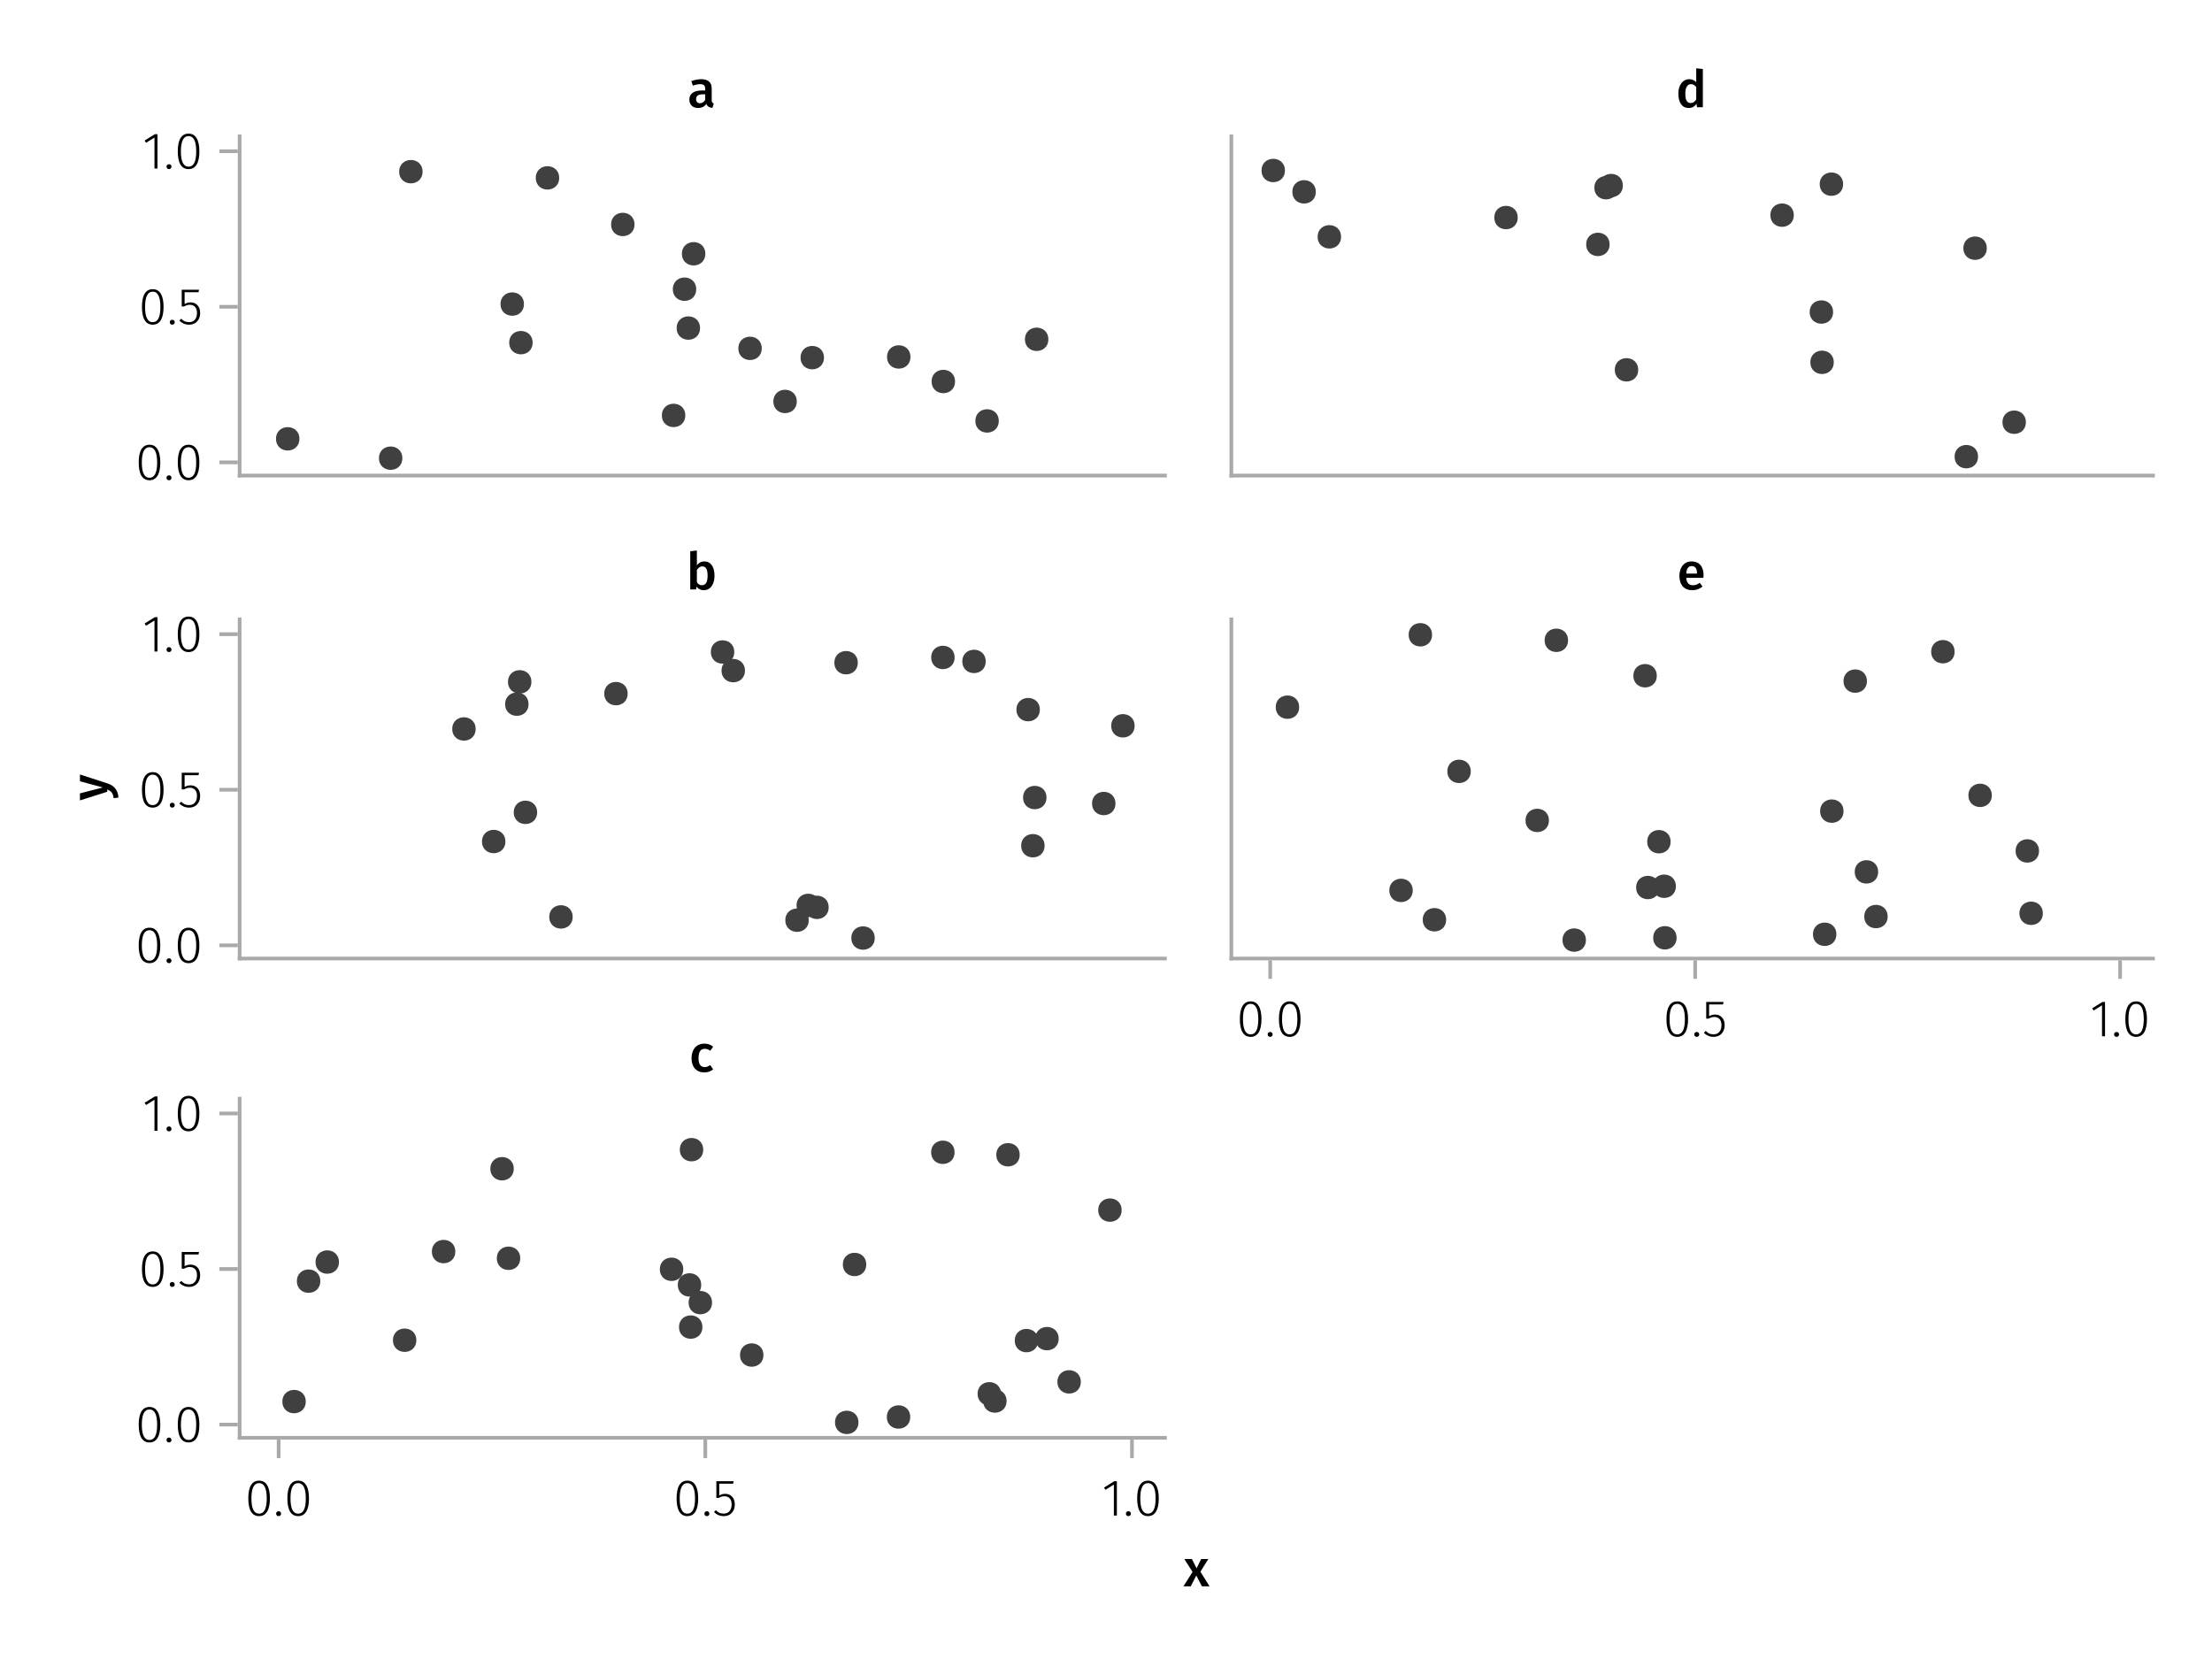 <?xml version="1.0" encoding="UTF-8"?>
<svg xmlns="http://www.w3.org/2000/svg" xmlns:xlink="http://www.w3.org/1999/xlink" width="600" height="450" viewBox="0 0 600 450">
<defs>
<g>
<g id="glyph-0-0-8c6074e9">
<path d="M 3.844 -9.469 C 4.812 -9.469 5.539 -9.055 6.031 -8.234 C 6.531 -7.422 6.781 -6.223 6.781 -4.641 C 6.781 -3.078 6.531 -1.883 6.031 -1.062 C 5.531 -0.25 4.801 0.156 3.844 0.156 C 2.883 0.156 2.156 -0.25 1.656 -1.062 C 1.164 -1.883 0.922 -3.082 0.922 -4.656 C 0.922 -6.238 1.164 -7.438 1.656 -8.25 C 2.156 -9.062 2.883 -9.469 3.844 -9.469 Z M 3.844 -8.797 C 2.457 -8.797 1.766 -7.414 1.766 -4.656 C 1.766 -1.895 2.457 -0.516 3.844 -0.516 C 4.531 -0.516 5.047 -0.848 5.391 -1.516 C 5.742 -2.191 5.922 -3.234 5.922 -4.641 C 5.922 -6.055 5.742 -7.102 5.391 -7.781 C 5.047 -8.457 4.531 -8.797 3.844 -8.797 Z M 3.844 -8.797 "/>
</g>
<g id="glyph-1-0-8c6074e9">
<path d="M 1.438 -1.172 C 1.633 -1.172 1.797 -1.109 1.922 -0.984 C 2.047 -0.859 2.109 -0.703 2.109 -0.516 C 2.109 -0.316 2.047 -0.156 1.922 -0.031 C 1.797 0.094 1.633 0.156 1.438 0.156 C 1.25 0.156 1.086 0.094 0.953 -0.031 C 0.828 -0.164 0.766 -0.328 0.766 -0.516 C 0.766 -0.703 0.828 -0.859 0.953 -0.984 C 1.086 -1.109 1.25 -1.172 1.438 -1.172 Z M 1.438 -1.172 "/>
</g>
<g id="glyph-2-0-8c6074e9">
<path d="M 3.844 -9.469 C 4.812 -9.469 5.539 -9.055 6.031 -8.234 C 6.531 -7.422 6.781 -6.223 6.781 -4.641 C 6.781 -3.078 6.531 -1.883 6.031 -1.062 C 5.531 -0.25 4.801 0.156 3.844 0.156 C 2.883 0.156 2.156 -0.25 1.656 -1.062 C 1.164 -1.883 0.922 -3.082 0.922 -4.656 C 0.922 -6.238 1.164 -7.438 1.656 -8.25 C 2.156 -9.062 2.883 -9.469 3.844 -9.469 Z M 3.844 -8.797 C 2.457 -8.797 1.766 -7.414 1.766 -4.656 C 1.766 -1.895 2.457 -0.516 3.844 -0.516 C 4.531 -0.516 5.047 -0.848 5.391 -1.516 C 5.742 -2.191 5.922 -3.234 5.922 -4.641 C 5.922 -6.055 5.742 -7.102 5.391 -7.781 C 5.047 -8.457 4.531 -8.797 3.844 -8.797 Z M 3.844 -8.797 "/>
</g>
<g id="glyph-3-0-8c6074e9">
<path d="M 3.844 -9.469 C 4.812 -9.469 5.539 -9.055 6.031 -8.234 C 6.531 -7.422 6.781 -6.223 6.781 -4.641 C 6.781 -3.078 6.531 -1.883 6.031 -1.062 C 5.531 -0.25 4.801 0.156 3.844 0.156 C 2.883 0.156 2.156 -0.25 1.656 -1.062 C 1.164 -1.883 0.922 -3.082 0.922 -4.656 C 0.922 -6.238 1.164 -7.438 1.656 -8.25 C 2.156 -9.062 2.883 -9.469 3.844 -9.469 Z M 3.844 -8.797 C 2.457 -8.797 1.766 -7.414 1.766 -4.656 C 1.766 -1.895 2.457 -0.516 3.844 -0.516 C 4.531 -0.516 5.047 -0.848 5.391 -1.516 C 5.742 -2.191 5.922 -3.234 5.922 -4.641 C 5.922 -6.055 5.742 -7.102 5.391 -7.781 C 5.047 -8.457 4.531 -8.797 3.844 -8.797 Z M 3.844 -8.797 "/>
</g>
<g id="glyph-3-1-8c6074e9">
<path d="M 1.438 -1.172 C 1.633 -1.172 1.797 -1.109 1.922 -0.984 C 2.047 -0.859 2.109 -0.703 2.109 -0.516 C 2.109 -0.316 2.047 -0.156 1.922 -0.031 C 1.797 0.094 1.633 0.156 1.438 0.156 C 1.25 0.156 1.086 0.094 0.953 -0.031 C 0.828 -0.164 0.766 -0.328 0.766 -0.516 C 0.766 -0.703 0.828 -0.859 0.953 -0.984 C 1.086 -1.109 1.25 -1.172 1.438 -1.172 Z M 1.438 -1.172 "/>
</g>
<g id="glyph-4-0-8c6074e9">
<path d="M 1.438 -1.172 C 1.633 -1.172 1.797 -1.109 1.922 -0.984 C 2.047 -0.859 2.109 -0.703 2.109 -0.516 C 2.109 -0.316 2.047 -0.156 1.922 -0.031 C 1.797 0.094 1.633 0.156 1.438 0.156 C 1.25 0.156 1.086 0.094 0.953 -0.031 C 0.828 -0.164 0.766 -0.328 0.766 -0.516 C 0.766 -0.703 0.828 -0.859 0.953 -0.984 C 1.086 -1.109 1.25 -1.172 1.438 -1.172 Z M 1.438 -1.172 "/>
</g>
<g id="glyph-4-1-8c6074e9">
<path d="M 4.094 -9.312 L 4.094 0 L 3.281 0 L 3.281 -8.406 L 0.984 -6.984 L 0.609 -7.594 L 3.391 -9.312 Z M 4.094 -9.312 "/>
</g>
<g id="glyph-5-0-8c6074e9">
<path d="M 5.672 -8.641 L 1.891 -8.641 L 1.891 -5.453 C 2.398 -5.742 2.93 -5.891 3.484 -5.891 C 4.285 -5.891 4.922 -5.629 5.391 -5.109 C 5.867 -4.598 6.109 -3.895 6.109 -3 C 6.109 -2.395 5.984 -1.848 5.734 -1.359 C 5.484 -0.879 5.129 -0.504 4.672 -0.234 C 4.223 0.023 3.703 0.156 3.109 0.156 C 2.066 0.156 1.188 -0.219 0.469 -0.969 L 0.984 -1.453 C 1.273 -1.141 1.586 -0.906 1.922 -0.75 C 2.266 -0.602 2.66 -0.531 3.109 -0.531 C 3.773 -0.531 4.297 -0.75 4.672 -1.188 C 5.055 -1.633 5.25 -2.242 5.25 -3.016 C 5.25 -3.754 5.07 -4.305 4.719 -4.672 C 4.375 -5.047 3.898 -5.234 3.297 -5.234 C 3.004 -5.234 2.742 -5.195 2.516 -5.125 C 2.285 -5.062 2.031 -4.945 1.75 -4.781 L 1.109 -4.781 L 1.109 -9.312 L 5.797 -9.312 Z M 5.672 -8.641 "/>
</g>
<g id="glyph-5-1-8c6074e9">
<path d="M 3.844 -9.469 C 4.812 -9.469 5.539 -9.055 6.031 -8.234 C 6.531 -7.422 6.781 -6.223 6.781 -4.641 C 6.781 -3.078 6.531 -1.883 6.031 -1.062 C 5.531 -0.25 4.801 0.156 3.844 0.156 C 2.883 0.156 2.156 -0.25 1.656 -1.062 C 1.164 -1.883 0.922 -3.082 0.922 -4.656 C 0.922 -6.238 1.164 -7.438 1.656 -8.25 C 2.156 -9.062 2.883 -9.469 3.844 -9.469 Z M 3.844 -8.797 C 2.457 -8.797 1.766 -7.414 1.766 -4.656 C 1.766 -1.895 2.457 -0.516 3.844 -0.516 C 4.531 -0.516 5.047 -0.848 5.391 -1.516 C 5.742 -2.191 5.922 -3.234 5.922 -4.641 C 5.922 -6.055 5.742 -7.102 5.391 -7.781 C 5.047 -8.457 4.531 -8.797 3.844 -8.797 Z M 3.844 -8.797 "/>
</g>
<g id="glyph-6-0-8c6074e9">
<path d="M 4.094 -9.312 L 4.094 0 L 3.281 0 L 3.281 -8.406 L 0.984 -6.984 L 0.609 -7.594 L 3.391 -9.312 Z M 4.094 -9.312 "/>
</g>
<g id="glyph-6-1-8c6074e9">
<path d="M 1.438 -1.172 C 1.633 -1.172 1.797 -1.109 1.922 -0.984 C 2.047 -0.859 2.109 -0.703 2.109 -0.516 C 2.109 -0.316 2.047 -0.156 1.922 -0.031 C 1.797 0.094 1.633 0.156 1.438 0.156 C 1.25 0.156 1.086 0.094 0.953 -0.031 C 0.828 -0.164 0.766 -0.328 0.766 -0.516 C 0.766 -0.703 0.828 -0.859 0.953 -0.984 C 1.086 -1.109 1.25 -1.172 1.438 -1.172 Z M 1.438 -1.172 "/>
</g>
<g id="glyph-7-0-8c6074e9">
<path d="M 3.844 -9.469 C 4.812 -9.469 5.539 -9.055 6.031 -8.234 C 6.531 -7.422 6.781 -6.223 6.781 -4.641 C 6.781 -3.078 6.531 -1.883 6.031 -1.062 C 5.531 -0.25 4.801 0.156 3.844 0.156 C 2.883 0.156 2.156 -0.25 1.656 -1.062 C 1.164 -1.883 0.922 -3.082 0.922 -4.656 C 0.922 -6.238 1.164 -7.438 1.656 -8.25 C 2.156 -9.062 2.883 -9.469 3.844 -9.469 Z M 3.844 -8.797 C 2.457 -8.797 1.766 -7.414 1.766 -4.656 C 1.766 -1.895 2.457 -0.516 3.844 -0.516 C 4.531 -0.516 5.047 -0.848 5.391 -1.516 C 5.742 -2.191 5.922 -3.234 5.922 -4.641 C 5.922 -6.055 5.742 -7.102 5.391 -7.781 C 5.047 -8.457 4.531 -8.797 3.844 -8.797 Z M 3.844 -8.797 "/>
</g>
<g id="glyph-8-0-8c6074e9">
<path d="M 3.844 -9.469 C 4.812 -9.469 5.539 -9.055 6.031 -8.234 C 6.531 -7.422 6.781 -6.223 6.781 -4.641 C 6.781 -3.078 6.531 -1.883 6.031 -1.062 C 5.531 -0.25 4.801 0.156 3.844 0.156 C 2.883 0.156 2.156 -0.25 1.656 -1.062 C 1.164 -1.883 0.922 -3.082 0.922 -4.656 C 0.922 -6.238 1.164 -7.438 1.656 -8.25 C 2.156 -9.062 2.883 -9.469 3.844 -9.469 Z M 3.844 -8.797 C 2.457 -8.797 1.766 -7.414 1.766 -4.656 C 1.766 -1.895 2.457 -0.516 3.844 -0.516 C 4.531 -0.516 5.047 -0.848 5.391 -1.516 C 5.742 -2.191 5.922 -3.234 5.922 -4.641 C 5.922 -6.055 5.742 -7.102 5.391 -7.781 C 5.047 -8.457 4.531 -8.797 3.844 -8.797 Z M 3.844 -8.797 "/>
</g>
<g id="glyph-8-1-8c6074e9">
<path d="M 1.438 -1.172 C 1.633 -1.172 1.797 -1.109 1.922 -0.984 C 2.047 -0.859 2.109 -0.703 2.109 -0.516 C 2.109 -0.316 2.047 -0.156 1.922 -0.031 C 1.797 0.094 1.633 0.156 1.438 0.156 C 1.25 0.156 1.086 0.094 0.953 -0.031 C 0.828 -0.164 0.766 -0.328 0.766 -0.516 C 0.766 -0.703 0.828 -0.859 0.953 -0.984 C 1.086 -1.109 1.25 -1.172 1.438 -1.172 Z M 1.438 -1.172 "/>
</g>
<g id="glyph-8-2-8c6074e9">
<path d="M 4.094 -9.312 L 4.094 0 L 3.281 0 L 3.281 -8.406 L 0.984 -6.984 L 0.609 -7.594 L 3.391 -9.312 Z M 4.094 -9.312 "/>
</g>
<g id="glyph-8-3-8c6074e9">
<path d="M 5.672 -8.641 L 1.891 -8.641 L 1.891 -5.453 C 2.398 -5.742 2.93 -5.891 3.484 -5.891 C 4.285 -5.891 4.922 -5.629 5.391 -5.109 C 5.867 -4.598 6.109 -3.895 6.109 -3 C 6.109 -2.395 5.984 -1.848 5.734 -1.359 C 5.484 -0.879 5.129 -0.504 4.672 -0.234 C 4.223 0.023 3.703 0.156 3.109 0.156 C 2.066 0.156 1.188 -0.219 0.469 -0.969 L 0.984 -1.453 C 1.273 -1.141 1.586 -0.906 1.922 -0.75 C 2.266 -0.602 2.66 -0.531 3.109 -0.531 C 3.773 -0.531 4.297 -0.75 4.672 -1.188 C 5.055 -1.633 5.25 -2.242 5.25 -3.016 C 5.25 -3.754 5.07 -4.305 4.719 -4.672 C 4.375 -5.047 3.898 -5.234 3.297 -5.234 C 3.004 -5.234 2.742 -5.195 2.516 -5.125 C 2.285 -5.062 2.031 -4.945 1.75 -4.781 L 1.109 -4.781 L 1.109 -9.312 L 5.797 -9.312 Z M 5.672 -8.641 "/>
</g>
<g id="glyph-9-0-8c6074e9">
<path d="M 3.844 -9.469 C 4.812 -9.469 5.539 -9.055 6.031 -8.234 C 6.531 -7.422 6.781 -6.223 6.781 -4.641 C 6.781 -3.078 6.531 -1.883 6.031 -1.062 C 5.531 -0.25 4.801 0.156 3.844 0.156 C 2.883 0.156 2.156 -0.25 1.656 -1.062 C 1.164 -1.883 0.922 -3.082 0.922 -4.656 C 0.922 -6.238 1.164 -7.438 1.656 -8.25 C 2.156 -9.062 2.883 -9.469 3.844 -9.469 Z M 3.844 -8.797 C 2.457 -8.797 1.766 -7.414 1.766 -4.656 C 1.766 -1.895 2.457 -0.516 3.844 -0.516 C 4.531 -0.516 5.047 -0.848 5.391 -1.516 C 5.742 -2.191 5.922 -3.234 5.922 -4.641 C 5.922 -6.055 5.742 -7.102 5.391 -7.781 C 5.047 -8.457 4.531 -8.797 3.844 -8.797 Z M 3.844 -8.797 "/>
</g>
<g id="glyph-10-0-8c6074e9">
<path d="M 5.672 -8.641 L 1.891 -8.641 L 1.891 -5.453 C 2.398 -5.742 2.93 -5.891 3.484 -5.891 C 4.285 -5.891 4.922 -5.629 5.391 -5.109 C 5.867 -4.598 6.109 -3.895 6.109 -3 C 6.109 -2.395 5.984 -1.848 5.734 -1.359 C 5.484 -0.879 5.129 -0.504 4.672 -0.234 C 4.223 0.023 3.703 0.156 3.109 0.156 C 2.066 0.156 1.188 -0.219 0.469 -0.969 L 0.984 -1.453 C 1.273 -1.141 1.586 -0.906 1.922 -0.75 C 2.266 -0.602 2.66 -0.531 3.109 -0.531 C 3.773 -0.531 4.297 -0.75 4.672 -1.188 C 5.055 -1.633 5.25 -2.242 5.25 -3.016 C 5.25 -3.754 5.07 -4.305 4.719 -4.672 C 4.375 -5.047 3.898 -5.234 3.297 -5.234 C 3.004 -5.234 2.742 -5.195 2.516 -5.125 C 2.285 -5.062 2.031 -4.945 1.75 -4.781 L 1.109 -4.781 L 1.109 -9.312 L 5.797 -9.312 Z M 5.672 -8.641 "/>
</g>
<g id="glyph-11-0-8c6074e9">
<path d="M 1.438 -1.172 C 1.633 -1.172 1.797 -1.109 1.922 -0.984 C 2.047 -0.859 2.109 -0.703 2.109 -0.516 C 2.109 -0.316 2.047 -0.156 1.922 -0.031 C 1.797 0.094 1.633 0.156 1.438 0.156 C 1.25 0.156 1.086 0.094 0.953 -0.031 C 0.828 -0.164 0.766 -0.328 0.766 -0.516 C 0.766 -0.703 0.828 -0.859 0.953 -0.984 C 1.086 -1.109 1.25 -1.172 1.438 -1.172 Z M 1.438 -1.172 "/>
</g>
<g id="glyph-11-1-8c6074e9">
<path d="M 3.844 -9.469 C 4.812 -9.469 5.539 -9.055 6.031 -8.234 C 6.531 -7.422 6.781 -6.223 6.781 -4.641 C 6.781 -3.078 6.531 -1.883 6.031 -1.062 C 5.531 -0.25 4.801 0.156 3.844 0.156 C 2.883 0.156 2.156 -0.25 1.656 -1.062 C 1.164 -1.883 0.922 -3.082 0.922 -4.656 C 0.922 -6.238 1.164 -7.438 1.656 -8.25 C 2.156 -9.062 2.883 -9.469 3.844 -9.469 Z M 3.844 -8.797 C 2.457 -8.797 1.766 -7.414 1.766 -4.656 C 1.766 -1.895 2.457 -0.516 3.844 -0.516 C 4.531 -0.516 5.047 -0.848 5.391 -1.516 C 5.742 -2.191 5.922 -3.234 5.922 -4.641 C 5.922 -6.055 5.742 -7.102 5.391 -7.781 C 5.047 -8.457 4.531 -8.797 3.844 -8.797 Z M 3.844 -8.797 "/>
</g>
<g id="glyph-12-0-8c6074e9">
<path d="M 3.844 -9.469 C 4.812 -9.469 5.539 -9.055 6.031 -8.234 C 6.531 -7.422 6.781 -6.223 6.781 -4.641 C 6.781 -3.078 6.531 -1.883 6.031 -1.062 C 5.531 -0.25 4.801 0.156 3.844 0.156 C 2.883 0.156 2.156 -0.25 1.656 -1.062 C 1.164 -1.883 0.922 -3.082 0.922 -4.656 C 0.922 -6.238 1.164 -7.438 1.656 -8.25 C 2.156 -9.062 2.883 -9.469 3.844 -9.469 Z M 3.844 -8.797 C 2.457 -8.797 1.766 -7.414 1.766 -4.656 C 1.766 -1.895 2.457 -0.516 3.844 -0.516 C 4.531 -0.516 5.047 -0.848 5.391 -1.516 C 5.742 -2.191 5.922 -3.234 5.922 -4.641 C 5.922 -6.055 5.742 -7.102 5.391 -7.781 C 5.047 -8.457 4.531 -8.797 3.844 -8.797 Z M 3.844 -8.797 "/>
</g>
<g id="glyph-13-0-8c6074e9">
<path d="M 1.438 -1.172 C 1.633 -1.172 1.797 -1.109 1.922 -0.984 C 2.047 -0.859 2.109 -0.703 2.109 -0.516 C 2.109 -0.316 2.047 -0.156 1.922 -0.031 C 1.797 0.094 1.633 0.156 1.438 0.156 C 1.25 0.156 1.086 0.094 0.953 -0.031 C 0.828 -0.164 0.766 -0.328 0.766 -0.516 C 0.766 -0.703 0.828 -0.859 0.953 -0.984 C 1.086 -1.109 1.25 -1.172 1.438 -1.172 Z M 1.438 -1.172 "/>
</g>
<g id="glyph-14-0-8c6074e9">
<path d="M 3.844 -9.469 C 4.812 -9.469 5.539 -9.055 6.031 -8.234 C 6.531 -7.422 6.781 -6.223 6.781 -4.641 C 6.781 -3.078 6.531 -1.883 6.031 -1.062 C 5.531 -0.25 4.801 0.156 3.844 0.156 C 2.883 0.156 2.156 -0.25 1.656 -1.062 C 1.164 -1.883 0.922 -3.082 0.922 -4.656 C 0.922 -6.238 1.164 -7.438 1.656 -8.25 C 2.156 -9.062 2.883 -9.469 3.844 -9.469 Z M 3.844 -8.797 C 2.457 -8.797 1.766 -7.414 1.766 -4.656 C 1.766 -1.895 2.457 -0.516 3.844 -0.516 C 4.531 -0.516 5.047 -0.848 5.391 -1.516 C 5.742 -2.191 5.922 -3.234 5.922 -4.641 C 5.922 -6.055 5.742 -7.102 5.391 -7.781 C 5.047 -8.457 4.531 -8.797 3.844 -8.797 Z M 3.844 -8.797 "/>
</g>
<g id="glyph-15-0-8c6074e9">
<path d="M 3.844 -9.469 C 4.812 -9.469 5.539 -9.055 6.031 -8.234 C 6.531 -7.422 6.781 -6.223 6.781 -4.641 C 6.781 -3.078 6.531 -1.883 6.031 -1.062 C 5.531 -0.25 4.801 0.156 3.844 0.156 C 2.883 0.156 2.156 -0.25 1.656 -1.062 C 1.164 -1.883 0.922 -3.082 0.922 -4.656 C 0.922 -6.238 1.164 -7.438 1.656 -8.25 C 2.156 -9.062 2.883 -9.469 3.844 -9.469 Z M 3.844 -8.797 C 2.457 -8.797 1.766 -7.414 1.766 -4.656 C 1.766 -1.895 2.457 -0.516 3.844 -0.516 C 4.531 -0.516 5.047 -0.848 5.391 -1.516 C 5.742 -2.191 5.922 -3.234 5.922 -4.641 C 5.922 -6.055 5.742 -7.102 5.391 -7.781 C 5.047 -8.457 4.531 -8.797 3.844 -8.797 Z M 3.844 -8.797 "/>
</g>
<g id="glyph-16-0-8c6074e9">
<path d="M 1.438 -1.172 C 1.633 -1.172 1.797 -1.109 1.922 -0.984 C 2.047 -0.859 2.109 -0.703 2.109 -0.516 C 2.109 -0.316 2.047 -0.156 1.922 -0.031 C 1.797 0.094 1.633 0.156 1.438 0.156 C 1.25 0.156 1.086 0.094 0.953 -0.031 C 0.828 -0.164 0.766 -0.328 0.766 -0.516 C 0.766 -0.703 0.828 -0.859 0.953 -0.984 C 1.086 -1.109 1.25 -1.172 1.438 -1.172 Z M 1.438 -1.172 "/>
</g>
<g id="glyph-17-0-8c6074e9">
<path d="M 5.672 -8.641 L 1.891 -8.641 L 1.891 -5.453 C 2.398 -5.742 2.93 -5.891 3.484 -5.891 C 4.285 -5.891 4.922 -5.629 5.391 -5.109 C 5.867 -4.598 6.109 -3.895 6.109 -3 C 6.109 -2.395 5.984 -1.848 5.734 -1.359 C 5.484 -0.879 5.129 -0.504 4.672 -0.234 C 4.223 0.023 3.703 0.156 3.109 0.156 C 2.066 0.156 1.188 -0.219 0.469 -0.969 L 0.984 -1.453 C 1.273 -1.141 1.586 -0.906 1.922 -0.75 C 2.266 -0.602 2.66 -0.531 3.109 -0.531 C 3.773 -0.531 4.297 -0.75 4.672 -1.188 C 5.055 -1.633 5.25 -2.242 5.25 -3.016 C 5.25 -3.754 5.07 -4.305 4.719 -4.672 C 4.375 -5.047 3.898 -5.234 3.297 -5.234 C 3.004 -5.234 2.742 -5.195 2.516 -5.125 C 2.285 -5.062 2.031 -4.945 1.75 -4.781 L 1.109 -4.781 L 1.109 -9.312 L 5.797 -9.312 Z M 5.672 -8.641 "/>
</g>
<g id="glyph-18-0-8c6074e9">
<path d="M 3.844 -9.469 C 4.812 -9.469 5.539 -9.055 6.031 -8.234 C 6.531 -7.422 6.781 -6.223 6.781 -4.641 C 6.781 -3.078 6.531 -1.883 6.031 -1.062 C 5.531 -0.25 4.801 0.156 3.844 0.156 C 2.883 0.156 2.156 -0.25 1.656 -1.062 C 1.164 -1.883 0.922 -3.082 0.922 -4.656 C 0.922 -6.238 1.164 -7.438 1.656 -8.25 C 2.156 -9.062 2.883 -9.469 3.844 -9.469 Z M 3.844 -8.797 C 2.457 -8.797 1.766 -7.414 1.766 -4.656 C 1.766 -1.895 2.457 -0.516 3.844 -0.516 C 4.531 -0.516 5.047 -0.848 5.391 -1.516 C 5.742 -2.191 5.922 -3.234 5.922 -4.641 C 5.922 -6.055 5.742 -7.102 5.391 -7.781 C 5.047 -8.457 4.531 -8.797 3.844 -8.797 Z M 3.844 -8.797 "/>
</g>
<g id="glyph-18-1-8c6074e9">
<path d="M 1.438 -1.172 C 1.633 -1.172 1.797 -1.109 1.922 -0.984 C 2.047 -0.859 2.109 -0.703 2.109 -0.516 C 2.109 -0.316 2.047 -0.156 1.922 -0.031 C 1.797 0.094 1.633 0.156 1.438 0.156 C 1.25 0.156 1.086 0.094 0.953 -0.031 C 0.828 -0.164 0.766 -0.328 0.766 -0.516 C 0.766 -0.703 0.828 -0.859 0.953 -0.984 C 1.086 -1.109 1.25 -1.172 1.438 -1.172 Z M 1.438 -1.172 "/>
</g>
<g id="glyph-19-0-8c6074e9">
<path d="M 1.438 -1.172 C 1.633 -1.172 1.797 -1.109 1.922 -0.984 C 2.047 -0.859 2.109 -0.703 2.109 -0.516 C 2.109 -0.316 2.047 -0.156 1.922 -0.031 C 1.797 0.094 1.633 0.156 1.438 0.156 C 1.25 0.156 1.086 0.094 0.953 -0.031 C 0.828 -0.164 0.766 -0.328 0.766 -0.516 C 0.766 -0.703 0.828 -0.859 0.953 -0.984 C 1.086 -1.109 1.25 -1.172 1.438 -1.172 Z M 1.438 -1.172 "/>
</g>
<g id="glyph-20-0-8c6074e9">
<path d="M 6.547 -1.953 C 6.547 -1.672 6.586 -1.461 6.672 -1.328 C 6.766 -1.191 6.91 -1.086 7.109 -1.016 L 6.734 0.188 C 6.316 0.145 5.973 0.039 5.703 -0.125 C 5.441 -0.289 5.238 -0.547 5.094 -0.891 C 4.844 -0.523 4.523 -0.25 4.141 -0.062 C 3.766 0.113 3.348 0.203 2.891 0.203 C 2.148 0.203 1.562 -0.004 1.125 -0.422 C 0.695 -0.836 0.484 -1.391 0.484 -2.078 C 0.484 -2.879 0.773 -3.488 1.359 -3.906 C 1.941 -4.332 2.773 -4.547 3.859 -4.547 L 4.781 -4.547 L 4.781 -4.969 C 4.781 -5.445 4.672 -5.781 4.453 -5.969 C 4.234 -6.164 3.883 -6.266 3.406 -6.266 C 2.863 -6.266 2.207 -6.129 1.438 -5.859 L 1.016 -7.078 C 1.941 -7.43 2.836 -7.609 3.703 -7.609 C 5.598 -7.609 6.547 -6.758 6.547 -5.062 Z M 3.359 -1.094 C 3.961 -1.094 4.438 -1.395 4.781 -2 L 4.781 -3.5 L 4.047 -3.5 C 2.891 -3.5 2.312 -3.07 2.312 -2.219 C 2.312 -1.863 2.398 -1.586 2.578 -1.391 C 2.754 -1.191 3.016 -1.094 3.359 -1.094 Z M 3.359 -1.094 "/>
</g>
<g id="glyph-21-0-8c6074e9">
<path d="M 4.906 -7.609 C 5.77 -7.609 6.441 -7.266 6.922 -6.578 C 7.41 -5.898 7.656 -4.941 7.656 -3.703 C 7.656 -2.941 7.535 -2.266 7.297 -1.672 C 7.055 -1.078 6.719 -0.613 6.281 -0.281 C 5.844 0.039 5.328 0.203 4.734 0.203 C 4.328 0.203 3.957 0.117 3.625 -0.047 C 3.301 -0.211 3.016 -0.445 2.766 -0.75 L 2.656 0 L 1.078 0 L 1.078 -10.375 L 2.875 -10.562 L 2.875 -6.562 C 3.113 -6.895 3.406 -7.148 3.75 -7.328 C 4.102 -7.516 4.488 -7.609 4.906 -7.609 Z M 4.234 -1.141 C 4.723 -1.141 5.102 -1.344 5.375 -1.75 C 5.645 -2.164 5.781 -2.816 5.781 -3.703 C 5.781 -4.641 5.656 -5.301 5.406 -5.688 C 5.156 -6.07 4.801 -6.266 4.344 -6.266 C 3.77 -6.266 3.281 -5.93 2.875 -5.266 L 2.875 -1.984 C 3.031 -1.711 3.227 -1.504 3.469 -1.359 C 3.707 -1.211 3.961 -1.141 4.234 -1.141 Z M 4.234 -1.141 "/>
</g>
<g id="glyph-22-0-8c6074e9">
<path d="M 4.062 -7.609 C 4.539 -7.609 4.973 -7.539 5.359 -7.406 C 5.754 -7.27 6.125 -7.051 6.469 -6.75 L 5.672 -5.672 C 5.422 -5.859 5.176 -5.992 4.938 -6.078 C 4.707 -6.16 4.453 -6.203 4.172 -6.203 C 3.055 -6.203 2.5 -5.359 2.5 -3.672 C 2.5 -2.805 2.645 -2.188 2.938 -1.812 C 3.227 -1.438 3.641 -1.25 4.172 -1.25 C 4.43 -1.25 4.672 -1.289 4.891 -1.375 C 5.109 -1.457 5.367 -1.594 5.672 -1.781 L 6.469 -0.641 C 5.77 -0.078 4.973 0.203 4.078 0.203 C 3.367 0.203 2.75 0.047 2.219 -0.266 C 1.695 -0.578 1.297 -1.02 1.016 -1.594 C 0.742 -2.176 0.609 -2.859 0.609 -3.641 C 0.609 -4.422 0.742 -5.113 1.016 -5.719 C 1.297 -6.32 1.695 -6.785 2.219 -7.109 C 2.75 -7.441 3.363 -7.609 4.062 -7.609 Z M 4.062 -7.609 "/>
</g>
<g id="glyph-23-0-8c6074e9">
<path d="M 7.312 -10.375 L 7.312 0 L 5.719 0 L 5.594 -0.938 C 5.363 -0.582 5.066 -0.301 4.703 -0.094 C 4.348 0.102 3.941 0.203 3.484 0.203 C 2.578 0.203 1.879 -0.145 1.391 -0.844 C 0.91 -1.539 0.672 -2.492 0.672 -3.703 C 0.672 -4.453 0.789 -5.125 1.031 -5.719 C 1.281 -6.312 1.629 -6.773 2.078 -7.109 C 2.535 -7.441 3.062 -7.609 3.656 -7.609 C 4.363 -7.609 4.984 -7.344 5.516 -6.812 L 5.516 -10.562 Z M 3.984 -1.141 C 4.305 -1.141 4.586 -1.219 4.828 -1.375 C 5.066 -1.531 5.297 -1.77 5.516 -2.094 L 5.516 -5.484 C 5.297 -5.742 5.078 -5.938 4.859 -6.062 C 4.641 -6.195 4.391 -6.266 4.109 -6.266 C 3.629 -6.266 3.25 -6.051 2.969 -5.625 C 2.695 -5.207 2.562 -4.566 2.562 -3.703 C 2.562 -2.797 2.68 -2.141 2.922 -1.734 C 3.172 -1.336 3.523 -1.141 3.984 -1.141 Z M 3.984 -1.141 "/>
</g>
<g id="glyph-24-0-8c6074e9">
<path d="M 7.156 -3.875 C 7.156 -3.781 7.141 -3.539 7.109 -3.156 L 2.469 -3.156 C 2.52 -2.438 2.703 -1.922 3.016 -1.609 C 3.336 -1.297 3.758 -1.141 4.281 -1.141 C 4.613 -1.141 4.922 -1.191 5.203 -1.297 C 5.492 -1.41 5.801 -1.582 6.125 -1.812 L 6.875 -0.781 C 6.051 -0.125 5.133 0.203 4.125 0.203 C 3 0.203 2.129 -0.141 1.516 -0.828 C 0.91 -1.516 0.609 -2.457 0.609 -3.656 C 0.609 -4.406 0.738 -5.082 1 -5.688 C 1.258 -6.289 1.633 -6.758 2.125 -7.094 C 2.625 -7.438 3.211 -7.609 3.891 -7.609 C 4.93 -7.609 5.734 -7.281 6.297 -6.625 C 6.867 -5.969 7.156 -5.051 7.156 -3.875 Z M 5.375 -4.391 C 5.375 -5.691 4.895 -6.344 3.938 -6.344 C 3.5 -6.344 3.156 -6.18 2.906 -5.859 C 2.656 -5.535 2.508 -5.02 2.469 -4.312 L 5.375 -4.312 Z M 5.375 -4.391 "/>
</g>
<g id="glyph-25-0-8c6074e9">
<path d="M 0.031 -4.656 C 0.945 -4.363 1.656 -3.91 2.156 -3.297 C 2.664 -2.691 2.961 -1.863 3.047 -0.812 L 1.75 -0.625 C 1.676 -1.113 1.57 -1.504 1.438 -1.797 C 1.301 -2.086 1.117 -2.32 0.891 -2.5 C 0.672 -2.676 0.375 -2.844 0 -3 L 0 -2.375 L -7.406 -0.031 L -7.406 -1.938 L -1.188 -3.547 L -7.406 -5.219 L -7.406 -7.062 Z M 0.031 -4.656 "/>
</g>
<g id="glyph-26-0-8c6074e9">
<path d="M 4.562 -3.969 L 7.047 0 L 4.969 0 L 3.438 -2.938 L 1.938 0 L -0.047 0 L 2.422 -3.906 L 0.203 -7.406 L 2.25 -7.406 L 3.516 -4.891 L 4.766 -7.406 L 6.703 -7.406 Z M 4.562 -3.969 "/>
</g>
</g>
</defs>
<rect x="-60" y="-45" width="720" height="540" fill="rgb(100%, 100%, 100%)" fill-opacity="1"/>
<path fill-rule="nonzero" fill="rgb(100%, 100%, 100%)" fill-opacity="1" d="M 65 129 L 316 129 L 316 37 L 65 37 Z M 65 129 "/>
<path fill-rule="nonzero" fill="rgb(100%, 100%, 100%)" fill-opacity="1" d="M 65 260 L 316 260 L 316 168 L 65 168 Z M 65 260 "/>
<path fill-rule="nonzero" fill="rgb(100%, 100%, 100%)" fill-opacity="1" d="M 65 390 L 316 390 L 316 298 L 65 298 Z M 65 390 "/>
<path fill-rule="nonzero" fill="rgb(100%, 100%, 100%)" fill-opacity="1" d="M 334 129 L 584 129 L 584 37 L 334 37 Z M 334 129 "/>
<path fill-rule="nonzero" fill="rgb(100%, 100%, 100%)" fill-opacity="1" d="M 334 260 L 584 260 L 584 168 L 334 168 Z M 334 260 "/>
<g fill="rgb(0%, 0%, 0%)" fill-opacity="1">
<use xlink:href="#glyph-0-0-8c6074e9" x="36.702" y="130.105"/>
</g>
<g fill="rgb(0%, 0%, 0%)" fill-opacity="1">
<use xlink:href="#glyph-1-0-8c6074e9" x="44.402" y="130.105"/>
</g>
<g fill="rgb(0%, 0%, 0%)" fill-opacity="1">
<use xlink:href="#glyph-2-0-8c6074e9" x="47.3" y="130.105"/>
</g>
<g fill="rgb(0%, 0%, 0%)" fill-opacity="1">
<use xlink:href="#glyph-3-0-8c6074e9" x="37.584" y="87.91"/>
</g>
<g fill="rgb(0%, 0%, 0%)" fill-opacity="1">
<use xlink:href="#glyph-4-0-8c6074e9" x="45.284" y="87.91"/>
</g>
<g fill="rgb(0%, 0%, 0%)" fill-opacity="1">
<use xlink:href="#glyph-5-0-8c6074e9" x="48.182" y="87.91"/>
</g>
<g fill="rgb(0%, 0%, 0%)" fill-opacity="1">
<use xlink:href="#glyph-6-0-8c6074e9" x="38.62" y="45.715"/>
</g>
<g fill="rgb(0%, 0%, 0%)" fill-opacity="1">
<use xlink:href="#glyph-6-1-8c6074e9" x="44.402" y="45.715"/>
</g>
<g fill="rgb(0%, 0%, 0%)" fill-opacity="1">
<use xlink:href="#glyph-7-0-8c6074e9" x="47.3" y="45.715"/>
</g>
<path fill-rule="nonzero" fill="rgb(25.098%, 25.098%, 25.098%)" fill-opacity="1" d="M 151.676 48.25 C 151.676 44.02 145.332 44.02 145.332 48.25 C 145.332 52.48 151.676 52.48 151.676 48.25 Z M 151.676 48.25 "/>
<path fill-rule="nonzero" fill="rgb(25.098%, 25.098%, 25.098%)" fill-opacity="1" d="M 191.316 68.836 C 191.316 64.605 184.969 64.605 184.969 68.836 C 184.969 73.062 191.316 73.062 191.316 68.836 Z M 191.316 68.836 "/>
<path fill-rule="nonzero" fill="rgb(25.098%, 25.098%, 25.098%)" fill-opacity="1" d="M 188.848 78.445 C 188.848 74.215 182.504 74.215 182.504 78.445 C 182.504 82.676 188.848 82.676 188.848 78.445 Z M 188.848 78.445 "/>
<path fill-rule="nonzero" fill="rgb(25.098%, 25.098%, 25.098%)" fill-opacity="1" d="M 81.215 119.031 C 81.215 114.801 74.871 114.801 74.871 119.031 C 74.871 123.262 81.215 123.262 81.215 119.031 Z M 81.215 119.031 "/>
<path fill-rule="nonzero" fill="rgb(25.098%, 25.098%, 25.098%)" fill-opacity="1" d="M 216.121 108.891 C 216.121 104.66 209.777 104.66 209.777 108.891 C 209.777 113.121 216.121 113.121 216.121 108.891 Z M 216.121 108.891 "/>
<path fill-rule="nonzero" fill="rgb(25.098%, 25.098%, 25.098%)" fill-opacity="1" d="M 189.887 88.984 C 189.887 84.754 183.543 84.754 183.543 88.984 C 183.543 93.215 189.887 93.215 189.887 88.984 Z M 189.887 88.984 "/>
<path fill-rule="nonzero" fill="rgb(25.098%, 25.098%, 25.098%)" fill-opacity="1" d="M 223.496 97.008 C 223.496 92.777 217.152 92.777 217.152 97.008 C 217.152 101.238 223.496 101.238 223.496 97.008 Z M 223.496 97.008 "/>
<path fill-rule="nonzero" fill="rgb(25.098%, 25.098%, 25.098%)" fill-opacity="1" d="M 142.117 82.477 C 142.117 78.246 135.77 78.246 135.77 82.477 C 135.77 86.707 142.117 86.707 142.117 82.477 Z M 142.117 82.477 "/>
<path fill-rule="nonzero" fill="rgb(25.098%, 25.098%, 25.098%)" fill-opacity="1" d="M 109.137 124.281 C 109.137 120.051 102.793 120.051 102.793 124.281 C 102.793 128.508 109.137 128.508 109.137 124.281 Z M 109.137 124.281 "/>
<path fill-rule="nonzero" fill="rgb(25.098%, 25.098%, 25.098%)" fill-opacity="1" d="M 206.621 94.492 C 206.621 90.262 200.277 90.262 200.277 94.492 C 200.277 98.719 206.621 98.719 206.621 94.492 Z M 206.621 94.492 "/>
<path fill-rule="nonzero" fill="rgb(25.098%, 25.098%, 25.098%)" fill-opacity="1" d="M 144.469 92.941 C 144.469 88.715 138.125 88.715 138.125 92.941 C 138.125 97.172 144.469 97.172 144.469 92.941 Z M 144.469 92.941 "/>
<path fill-rule="nonzero" fill="rgb(25.098%, 25.098%, 25.098%)" fill-opacity="1" d="M 185.883 112.68 C 185.883 108.449 179.535 108.449 179.535 112.68 C 179.535 116.91 185.883 116.91 185.883 112.68 Z M 185.883 112.68 "/>
<path fill-rule="nonzero" fill="rgb(25.098%, 25.098%, 25.098%)" fill-opacity="1" d="M 246.957 96.82 C 246.957 92.59 240.609 92.59 240.609 96.82 C 240.609 101.051 246.957 101.051 246.957 96.82 Z M 246.957 96.82 "/>
<path fill-rule="nonzero" fill="rgb(25.098%, 25.098%, 25.098%)" fill-opacity="1" d="M 172.105 60.883 C 172.105 56.652 165.762 56.652 165.762 60.883 C 165.762 65.113 172.105 65.113 172.105 60.883 Z M 172.105 60.883 "/>
<path fill-rule="nonzero" fill="rgb(25.098%, 25.098%, 25.098%)" fill-opacity="1" d="M 259.051 103.48 C 259.051 99.25 252.703 99.25 252.703 103.48 C 252.703 107.711 259.051 107.711 259.051 103.48 Z M 259.051 103.48 "/>
<path fill-rule="nonzero" fill="rgb(25.098%, 25.098%, 25.098%)" fill-opacity="1" d="M 284.359 92.035 C 284.359 87.805 278.016 87.805 278.016 92.035 C 278.016 96.266 284.359 96.266 284.359 92.035 Z M 284.359 92.035 "/>
<path fill-rule="nonzero" fill="rgb(25.098%, 25.098%, 25.098%)" fill-opacity="1" d="M 114.621 46.566 C 114.621 42.336 108.277 42.336 108.277 46.566 C 108.277 50.797 114.621 50.797 114.621 46.566 Z M 114.621 46.566 "/>
<path fill-rule="nonzero" fill="rgb(25.098%, 25.098%, 25.098%)" fill-opacity="1" d="M 270.914 114.176 C 270.914 109.945 264.57 109.945 264.57 114.176 C 264.57 118.406 270.914 118.406 270.914 114.176 Z M 270.914 114.176 "/>
<g fill="rgb(0%, 0%, 0%)" fill-opacity="1">
<use xlink:href="#glyph-3-0-8c6074e9" x="36.702" y="261.105"/>
</g>
<g fill="rgb(0%, 0%, 0%)" fill-opacity="1">
<use xlink:href="#glyph-4-0-8c6074e9" x="44.402" y="261.105"/>
</g>
<g fill="rgb(0%, 0%, 0%)" fill-opacity="1">
<use xlink:href="#glyph-5-1-8c6074e9" x="47.3" y="261.105"/>
</g>
<g fill="rgb(0%, 0%, 0%)" fill-opacity="1">
<use xlink:href="#glyph-3-0-8c6074e9" x="37.584" y="218.91"/>
</g>
<g fill="rgb(0%, 0%, 0%)" fill-opacity="1">
<use xlink:href="#glyph-4-0-8c6074e9" x="45.284" y="218.91"/>
</g>
<g fill="rgb(0%, 0%, 0%)" fill-opacity="1">
<use xlink:href="#glyph-5-0-8c6074e9" x="48.182" y="218.91"/>
</g>
<g fill="rgb(0%, 0%, 0%)" fill-opacity="1">
<use xlink:href="#glyph-4-1-8c6074e9" x="38.62" y="176.715"/>
</g>
<g fill="rgb(0%, 0%, 0%)" fill-opacity="1">
<use xlink:href="#glyph-4-0-8c6074e9" x="44.402" y="176.715"/>
</g>
<g fill="rgb(0%, 0%, 0%)" fill-opacity="1">
<use xlink:href="#glyph-5-1-8c6074e9" x="47.3" y="176.715"/>
</g>
<path fill-rule="nonzero" fill="rgb(25.098%, 25.098%, 25.098%)" fill-opacity="1" d="M 232.672 179.758 C 232.672 175.527 226.324 175.527 226.324 179.758 C 226.324 183.984 232.672 183.984 232.672 179.758 Z M 232.672 179.758 "/>
<path fill-rule="nonzero" fill="rgb(25.098%, 25.098%, 25.098%)" fill-opacity="1" d="M 224.773 246.117 C 224.773 241.887 218.426 241.887 218.426 246.117 C 218.426 250.344 224.773 250.344 224.773 246.117 Z M 224.773 246.117 "/>
<path fill-rule="nonzero" fill="rgb(25.098%, 25.098%, 25.098%)" fill-opacity="1" d="M 237.27 254.438 C 237.27 250.207 230.926 250.207 230.926 254.438 C 230.926 258.668 237.27 258.668 237.27 254.438 Z M 237.27 254.438 "/>
<path fill-rule="nonzero" fill="rgb(25.098%, 25.098%, 25.098%)" fill-opacity="1" d="M 137.086 228.262 C 137.086 224.031 130.742 224.031 130.742 228.262 C 130.742 232.492 137.086 232.492 137.086 228.262 Z M 137.086 228.262 "/>
<path fill-rule="nonzero" fill="rgb(25.098%, 25.098%, 25.098%)" fill-opacity="1" d="M 143.359 191 C 143.359 186.77 137.016 186.77 137.016 191 C 137.016 195.23 143.359 195.23 143.359 191 Z M 143.359 191 "/>
<path fill-rule="nonzero" fill="rgb(25.098%, 25.098%, 25.098%)" fill-opacity="1" d="M 258.934 178.328 C 258.934 174.098 252.59 174.098 252.59 178.328 C 252.59 182.559 258.934 182.559 258.934 178.328 Z M 258.934 178.328 "/>
<path fill-rule="nonzero" fill="rgb(25.098%, 25.098%, 25.098%)" fill-opacity="1" d="M 129.02 197.727 C 129.02 193.496 122.672 193.496 122.672 197.727 C 122.672 201.957 129.02 201.957 129.02 197.727 Z M 129.02 197.727 "/>
<path fill-rule="nonzero" fill="rgb(25.098%, 25.098%, 25.098%)" fill-opacity="1" d="M 222.406 245.59 C 222.406 241.359 216.062 241.359 216.062 245.59 C 216.062 249.82 222.406 249.82 222.406 245.59 Z M 222.406 245.59 "/>
<path fill-rule="nonzero" fill="rgb(25.098%, 25.098%, 25.098%)" fill-opacity="1" d="M 199.168 176.848 C 199.168 172.621 192.82 172.621 192.82 176.848 C 192.82 181.078 199.168 181.078 199.168 176.848 Z M 199.168 176.848 "/>
<path fill-rule="nonzero" fill="rgb(25.098%, 25.098%, 25.098%)" fill-opacity="1" d="M 282.051 192.484 C 282.051 188.254 275.707 188.254 275.707 192.484 C 275.707 196.715 282.051 196.715 282.051 192.484 Z M 282.051 192.484 "/>
<path fill-rule="nonzero" fill="rgb(25.098%, 25.098%, 25.098%)" fill-opacity="1" d="M 283.855 216.332 C 283.855 212.102 277.508 212.102 277.508 216.332 C 277.508 220.562 283.855 220.562 283.855 216.332 Z M 283.855 216.332 "/>
<path fill-rule="nonzero" fill="rgb(25.098%, 25.098%, 25.098%)" fill-opacity="1" d="M 145.699 220.344 C 145.699 216.113 139.355 216.113 139.355 220.344 C 139.355 224.574 145.699 224.574 145.699 220.344 Z M 145.699 220.344 "/>
<path fill-rule="nonzero" fill="rgb(25.098%, 25.098%, 25.098%)" fill-opacity="1" d="M 219.367 249.602 C 219.367 245.371 213.023 245.371 213.023 249.602 C 213.023 253.832 219.367 253.832 219.367 249.602 Z M 219.367 249.602 "/>
<path fill-rule="nonzero" fill="rgb(25.098%, 25.098%, 25.098%)" fill-opacity="1" d="M 302.566 217.953 C 302.566 213.723 296.219 213.723 296.219 217.953 C 296.219 222.18 302.566 222.18 302.566 217.953 Z M 302.566 217.953 "/>
<path fill-rule="nonzero" fill="rgb(25.098%, 25.098%, 25.098%)" fill-opacity="1" d="M 283.344 229.398 C 283.344 225.168 276.996 225.168 276.996 229.398 C 276.996 233.629 283.344 233.629 283.344 229.398 Z M 283.344 229.398 "/>
<path fill-rule="nonzero" fill="rgb(25.098%, 25.098%, 25.098%)" fill-opacity="1" d="M 155.332 248.711 C 155.332 244.48 148.988 244.48 148.988 248.711 C 148.988 252.941 155.332 252.941 155.332 248.711 Z M 155.332 248.711 "/>
<path fill-rule="nonzero" fill="rgb(25.098%, 25.098%, 25.098%)" fill-opacity="1" d="M 170.25 188.145 C 170.25 183.914 163.906 183.914 163.906 188.145 C 163.906 192.375 170.25 192.375 170.25 188.145 Z M 170.25 188.145 "/>
<path fill-rule="nonzero" fill="rgb(25.098%, 25.098%, 25.098%)" fill-opacity="1" d="M 267.371 179.406 C 267.371 175.176 261.027 175.176 261.027 179.406 C 261.027 183.637 267.371 183.637 267.371 179.406 Z M 267.371 179.406 "/>
<path fill-rule="nonzero" fill="rgb(25.098%, 25.098%, 25.098%)" fill-opacity="1" d="M 307.762 196.871 C 307.762 192.641 301.418 192.641 301.418 196.871 C 301.418 201.102 307.762 201.102 307.762 196.871 Z M 307.762 196.871 "/>
<path fill-rule="nonzero" fill="rgb(25.098%, 25.098%, 25.098%)" fill-opacity="1" d="M 202.062 181.906 C 202.062 177.676 195.719 177.676 195.719 181.906 C 195.719 186.137 202.062 186.137 202.062 181.906 Z M 202.062 181.906 "/>
<path fill-rule="nonzero" fill="rgb(25.098%, 25.098%, 25.098%)" fill-opacity="1" d="M 144.141 184.945 C 144.141 180.715 137.793 180.715 137.793 184.945 C 137.793 189.176 144.141 189.176 144.141 184.945 Z M 144.141 184.945 "/>
<g fill="rgb(0%, 0%, 0%)" fill-opacity="1">
<use xlink:href="#glyph-8-0-8c6074e9" x="66.431" y="411.09"/>
</g>
<g fill="rgb(0%, 0%, 0%)" fill-opacity="1">
<use xlink:href="#glyph-3-1-8c6074e9" x="74.131" y="411.09"/>
</g>
<g fill="rgb(0%, 0%, 0%)" fill-opacity="1">
<use xlink:href="#glyph-9-0-8c6074e9" x="77.029" y="411.09"/>
</g>
<g fill="rgb(0%, 0%, 0%)" fill-opacity="1">
<use xlink:href="#glyph-3-0-8c6074e9" x="182.604" y="411.09"/>
</g>
<g fill="rgb(0%, 0%, 0%)" fill-opacity="1">
<use xlink:href="#glyph-8-1-8c6074e9" x="190.304" y="411.09"/>
</g>
<g fill="rgb(0%, 0%, 0%)" fill-opacity="1">
<use xlink:href="#glyph-10-0-8c6074e9" x="193.202" y="411.09"/>
</g>
<g fill="rgb(0%, 0%, 0%)" fill-opacity="1">
<use xlink:href="#glyph-8-2-8c6074e9" x="298.854" y="411.09"/>
</g>
<g fill="rgb(0%, 0%, 0%)" fill-opacity="1">
<use xlink:href="#glyph-11-0-8c6074e9" x="304.636" y="411.09"/>
</g>
<g fill="rgb(0%, 0%, 0%)" fill-opacity="1">
<use xlink:href="#glyph-8-0-8c6074e9" x="307.534" y="411.09"/>
</g>
<g fill="rgb(0%, 0%, 0%)" fill-opacity="1">
<use xlink:href="#glyph-12-0-8c6074e9" x="36.702" y="391.105"/>
</g>
<g fill="rgb(0%, 0%, 0%)" fill-opacity="1">
<use xlink:href="#glyph-13-0-8c6074e9" x="44.402" y="391.105"/>
</g>
<g fill="rgb(0%, 0%, 0%)" fill-opacity="1">
<use xlink:href="#glyph-14-0-8c6074e9" x="47.3" y="391.105"/>
</g>
<g fill="rgb(0%, 0%, 0%)" fill-opacity="1">
<use xlink:href="#glyph-15-0-8c6074e9" x="37.584" y="348.91"/>
</g>
<g fill="rgb(0%, 0%, 0%)" fill-opacity="1">
<use xlink:href="#glyph-16-0-8c6074e9" x="45.284" y="348.91"/>
</g>
<g fill="rgb(0%, 0%, 0%)" fill-opacity="1">
<use xlink:href="#glyph-17-0-8c6074e9" x="48.182" y="348.91"/>
</g>
<g fill="rgb(0%, 0%, 0%)" fill-opacity="1">
<use xlink:href="#glyph-4-1-8c6074e9" x="38.62" y="306.715"/>
</g>
<g fill="rgb(0%, 0%, 0%)" fill-opacity="1">
<use xlink:href="#glyph-4-0-8c6074e9" x="44.402" y="306.715"/>
</g>
<g fill="rgb(0%, 0%, 0%)" fill-opacity="1">
<use xlink:href="#glyph-5-1-8c6074e9" x="47.3" y="306.715"/>
</g>
<path fill-rule="nonzero" fill="rgb(25.098%, 25.098%, 25.098%)" fill-opacity="1" d="M 273.031 380.023 C 273.031 375.793 266.688 375.793 266.688 380.023 C 266.688 384.254 273.031 384.254 273.031 380.023 Z M 273.031 380.023 "/>
<path fill-rule="nonzero" fill="rgb(25.098%, 25.098%, 25.098%)" fill-opacity="1" d="M 139.355 317.016 C 139.355 312.785 133.008 312.785 133.008 317.016 C 133.008 321.246 139.355 321.246 139.355 317.016 Z M 139.355 317.016 "/>
<path fill-rule="nonzero" fill="rgb(25.098%, 25.098%, 25.098%)" fill-opacity="1" d="M 293.168 374.828 C 293.168 370.598 286.824 370.598 286.824 374.828 C 286.824 379.059 293.168 379.059 293.168 374.828 Z M 293.168 374.828 "/>
<path fill-rule="nonzero" fill="rgb(25.098%, 25.098%, 25.098%)" fill-opacity="1" d="M 123.496 339.484 C 123.496 335.254 117.148 335.254 117.148 339.484 C 117.148 343.715 123.496 343.715 123.496 339.484 Z M 123.496 339.484 "/>
<path fill-rule="nonzero" fill="rgb(25.098%, 25.098%, 25.098%)" fill-opacity="1" d="M 112.93 363.531 C 112.93 359.305 106.586 359.305 106.586 363.531 C 106.586 367.762 112.93 367.762 112.93 363.531 Z M 112.93 363.531 "/>
<path fill-rule="nonzero" fill="rgb(25.098%, 25.098%, 25.098%)" fill-opacity="1" d="M 281.598 363.633 C 281.598 359.402 275.254 359.402 275.254 363.633 C 275.254 367.863 281.598 367.863 281.598 363.633 Z M 281.598 363.633 "/>
<path fill-rule="nonzero" fill="rgb(25.098%, 25.098%, 25.098%)" fill-opacity="1" d="M 91.941 342.328 C 91.941 338.098 85.594 338.098 85.594 342.328 C 85.594 346.559 91.941 346.559 91.941 342.328 Z M 91.941 342.328 "/>
<path fill-rule="nonzero" fill="rgb(25.098%, 25.098%, 25.098%)" fill-opacity="1" d="M 82.938 380.18 C 82.938 375.949 76.594 375.949 76.594 380.18 C 76.594 384.41 82.938 384.41 82.938 380.18 Z M 82.938 380.18 "/>
<path fill-rule="nonzero" fill="rgb(25.098%, 25.098%, 25.098%)" fill-opacity="1" d="M 193.137 353.332 C 193.137 349.102 186.789 349.102 186.789 353.332 C 186.789 357.562 193.137 357.562 193.137 353.332 Z M 193.137 353.332 "/>
<path fill-rule="nonzero" fill="rgb(25.098%, 25.098%, 25.098%)" fill-opacity="1" d="M 258.918 312.555 C 258.918 308.324 252.574 308.324 252.574 312.555 C 252.574 316.785 258.918 316.785 258.918 312.555 Z M 258.918 312.555 "/>
<path fill-rule="nonzero" fill="rgb(25.098%, 25.098%, 25.098%)" fill-opacity="1" d="M 141.109 341.305 C 141.109 337.074 134.766 337.074 134.766 341.305 C 134.766 345.535 141.109 345.535 141.109 341.305 Z M 141.109 341.305 "/>
<path fill-rule="nonzero" fill="rgb(25.098%, 25.098%, 25.098%)" fill-opacity="1" d="M 246.895 384.355 C 246.895 380.125 240.551 380.125 240.551 384.355 C 240.551 388.586 246.895 388.586 246.895 384.355 Z M 246.895 384.355 "/>
<path fill-rule="nonzero" fill="rgb(25.098%, 25.098%, 25.098%)" fill-opacity="1" d="M 232.848 385.816 C 232.848 381.59 226.5 381.59 226.5 385.816 C 226.5 390.047 232.848 390.047 232.848 385.816 Z M 232.848 385.816 "/>
<path fill-rule="nonzero" fill="rgb(25.098%, 25.098%, 25.098%)" fill-opacity="1" d="M 190.199 348.531 C 190.199 344.301 183.855 344.301 183.855 348.531 C 183.855 352.762 190.199 352.762 190.199 348.531 Z M 190.199 348.531 "/>
<path fill-rule="nonzero" fill="rgb(25.098%, 25.098%, 25.098%)" fill-opacity="1" d="M 190.527 359.969 C 190.527 355.738 184.184 355.738 184.184 359.969 C 184.184 364.199 190.527 364.199 190.527 359.969 Z M 190.527 359.969 "/>
<path fill-rule="nonzero" fill="rgb(25.098%, 25.098%, 25.098%)" fill-opacity="1" d="M 287.16 363.102 C 287.16 358.871 280.816 358.871 280.816 363.102 C 280.816 367.332 287.16 367.332 287.16 363.102 Z M 287.16 363.102 "/>
<path fill-rule="nonzero" fill="rgb(25.098%, 25.098%, 25.098%)" fill-opacity="1" d="M 86.879 347.512 C 86.879 343.281 80.535 343.281 80.535 347.512 C 80.535 351.742 86.879 351.742 86.879 347.512 Z M 86.879 347.512 "/>
<path fill-rule="nonzero" fill="rgb(25.098%, 25.098%, 25.098%)" fill-opacity="1" d="M 276.59 313.227 C 276.59 308.996 270.246 308.996 270.246 313.227 C 270.246 317.457 276.59 317.457 276.59 313.227 Z M 276.59 313.227 "/>
<path fill-rule="nonzero" fill="rgb(25.098%, 25.098%, 25.098%)" fill-opacity="1" d="M 304.242 328.238 C 304.242 324.012 297.895 324.012 297.895 328.238 C 297.895 332.469 304.242 332.469 304.242 328.238 Z M 304.242 328.238 "/>
<path fill-rule="nonzero" fill="rgb(25.098%, 25.098%, 25.098%)" fill-opacity="1" d="M 190.746 311.844 C 190.746 307.613 184.402 307.613 184.402 311.844 C 184.402 316.074 190.746 316.074 190.746 311.844 Z M 190.746 311.844 "/>
<path fill-rule="nonzero" fill="rgb(25.098%, 25.098%, 25.098%)" fill-opacity="1" d="M 271.523 378.062 C 271.523 373.832 265.176 373.832 265.176 378.062 C 265.176 382.289 271.523 382.289 271.523 378.062 Z M 271.523 378.062 "/>
<path fill-rule="nonzero" fill="rgb(25.098%, 25.098%, 25.098%)" fill-opacity="1" d="M 185.328 344.289 C 185.328 340.059 178.984 340.059 178.984 344.289 C 178.984 348.52 185.328 348.52 185.328 344.289 Z M 185.328 344.289 "/>
<path fill-rule="nonzero" fill="rgb(25.098%, 25.098%, 25.098%)" fill-opacity="1" d="M 207.074 367.551 C 207.074 363.32 200.73 363.32 200.73 367.551 C 200.73 371.781 207.074 371.781 207.074 367.551 Z M 207.074 367.551 "/>
<path fill-rule="nonzero" fill="rgb(25.098%, 25.098%, 25.098%)" fill-opacity="1" d="M 234.969 342.984 C 234.969 338.758 228.625 338.758 228.625 342.984 C 228.625 347.215 234.969 347.215 234.969 342.984 Z M 234.969 342.984 "/>
<path fill-rule="nonzero" fill="rgb(25.098%, 25.098%, 25.098%)" fill-opacity="1" d="M 549.512 114.523 C 549.512 110.293 543.168 110.293 543.168 114.523 C 543.168 118.754 549.512 118.754 549.512 114.523 Z M 549.512 114.523 "/>
<path fill-rule="nonzero" fill="rgb(25.098%, 25.098%, 25.098%)" fill-opacity="1" d="M 440.195 50.332 C 440.195 46.102 433.852 46.102 433.852 50.332 C 433.852 54.562 440.195 54.562 440.195 50.332 Z M 440.195 50.332 "/>
<path fill-rule="nonzero" fill="rgb(25.098%, 25.098%, 25.098%)" fill-opacity="1" d="M 444.355 100.312 C 444.355 96.086 438.012 96.086 438.012 100.312 C 438.012 104.543 444.355 104.543 444.355 100.312 Z M 444.355 100.312 "/>
<path fill-rule="nonzero" fill="rgb(25.098%, 25.098%, 25.098%)" fill-opacity="1" d="M 348.535 46.246 C 348.535 42.016 342.191 42.016 342.191 46.246 C 342.191 50.477 348.535 50.477 348.535 46.246 Z M 348.535 46.246 "/>
<path fill-rule="nonzero" fill="rgb(25.098%, 25.098%, 25.098%)" fill-opacity="1" d="M 438.812 50.918 C 438.812 46.688 432.469 46.688 432.469 50.918 C 432.469 55.148 438.812 55.148 438.812 50.918 Z M 438.812 50.918 "/>
<path fill-rule="nonzero" fill="rgb(25.098%, 25.098%, 25.098%)" fill-opacity="1" d="M 538.91 67.32 C 538.91 63.09 532.562 63.09 532.562 67.32 C 532.562 71.547 538.91 71.547 538.91 67.32 Z M 538.91 67.32 "/>
<path fill-rule="nonzero" fill="rgb(25.098%, 25.098%, 25.098%)" fill-opacity="1" d="M 536.535 123.867 C 536.535 119.637 530.188 119.637 530.188 123.867 C 530.188 128.098 536.535 128.098 536.535 123.867 Z M 536.535 123.867 "/>
<path fill-rule="nonzero" fill="rgb(25.098%, 25.098%, 25.098%)" fill-opacity="1" d="M 436.598 66.293 C 436.598 62.066 430.254 62.066 430.254 66.293 C 430.254 70.523 436.598 70.523 436.598 66.293 Z M 436.598 66.293 "/>
<path fill-rule="nonzero" fill="rgb(25.098%, 25.098%, 25.098%)" fill-opacity="1" d="M 363.758 64.238 C 363.758 60.008 357.41 60.008 357.41 64.238 C 357.41 68.469 363.758 68.469 363.758 64.238 Z M 363.758 64.238 "/>
<path fill-rule="nonzero" fill="rgb(25.098%, 25.098%, 25.098%)" fill-opacity="1" d="M 497.402 98.281 C 497.402 94.051 491.055 94.051 491.055 98.281 C 491.055 102.512 497.402 102.512 497.402 98.281 Z M 497.402 98.281 "/>
<path fill-rule="nonzero" fill="rgb(25.098%, 25.098%, 25.098%)" fill-opacity="1" d="M 486.559 58.359 C 486.559 54.133 480.215 54.133 480.215 58.359 C 480.215 62.59 486.559 62.59 486.559 58.359 Z M 486.559 58.359 "/>
<path fill-rule="nonzero" fill="rgb(25.098%, 25.098%, 25.098%)" fill-opacity="1" d="M 411.676 59.008 C 411.676 54.781 405.332 54.781 405.332 59.008 C 405.332 63.238 411.676 63.238 411.676 59.008 Z M 411.676 59.008 "/>
<path fill-rule="nonzero" fill="rgb(25.098%, 25.098%, 25.098%)" fill-opacity="1" d="M 356.902 52.039 C 356.902 47.809 350.555 47.809 350.555 52.039 C 350.555 56.27 356.902 56.27 356.902 52.039 Z M 356.902 52.039 "/>
<path fill-rule="nonzero" fill="rgb(25.098%, 25.098%, 25.098%)" fill-opacity="1" d="M 497.219 84.637 C 497.219 80.406 490.875 80.406 490.875 84.637 C 490.875 88.867 497.219 88.867 497.219 84.637 Z M 497.219 84.637 "/>
<path fill-rule="nonzero" fill="rgb(25.098%, 25.098%, 25.098%)" fill-opacity="1" d="M 499.938 49.953 C 499.938 45.723 493.594 45.723 493.594 49.953 C 493.594 54.184 499.938 54.184 499.938 49.953 Z M 499.938 49.953 "/>
<g fill="rgb(0%, 0%, 0%)" fill-opacity="1">
<use xlink:href="#glyph-11-1-8c6074e9" x="335.389" y="281.09"/>
</g>
<g fill="rgb(0%, 0%, 0%)" fill-opacity="1">
<use xlink:href="#glyph-8-1-8c6074e9" x="343.089" y="281.09"/>
</g>
<g fill="rgb(0%, 0%, 0%)" fill-opacity="1">
<use xlink:href="#glyph-18-0-8c6074e9" x="345.987" y="281.09"/>
</g>
<g fill="rgb(0%, 0%, 0%)" fill-opacity="1">
<use xlink:href="#glyph-18-0-8c6074e9" x="451.101" y="281.09"/>
</g>
<g fill="rgb(0%, 0%, 0%)" fill-opacity="1">
<use xlink:href="#glyph-18-1-8c6074e9" x="458.801" y="281.09"/>
</g>
<g fill="rgb(0%, 0%, 0%)" fill-opacity="1">
<use xlink:href="#glyph-8-3-8c6074e9" x="461.699" y="281.09"/>
</g>
<g fill="rgb(0%, 0%, 0%)" fill-opacity="1">
<use xlink:href="#glyph-8-2-8c6074e9" x="566.89" y="281.09"/>
</g>
<g fill="rgb(0%, 0%, 0%)" fill-opacity="1">
<use xlink:href="#glyph-19-0-8c6074e9" x="572.672" y="281.09"/>
</g>
<g fill="rgb(0%, 0%, 0%)" fill-opacity="1">
<use xlink:href="#glyph-8-0-8c6074e9" x="575.57" y="281.09"/>
</g>
<path fill-rule="nonzero" fill="rgb(25.098%, 25.098%, 25.098%)" fill-opacity="1" d="M 392.262 249.48 C 392.262 245.25 385.914 245.25 385.914 249.48 C 385.914 253.711 392.262 253.711 392.262 249.48 Z M 392.262 249.48 "/>
<path fill-rule="nonzero" fill="rgb(25.098%, 25.098%, 25.098%)" fill-opacity="1" d="M 383.199 241.52 C 383.199 237.289 376.855 237.289 376.855 241.52 C 376.855 245.746 383.199 245.746 383.199 241.52 Z M 383.199 241.52 "/>
<path fill-rule="nonzero" fill="rgb(25.098%, 25.098%, 25.098%)" fill-opacity="1" d="M 352.391 191.816 C 352.391 187.586 346.047 187.586 346.047 191.816 C 346.047 196.047 352.391 196.047 352.391 191.816 Z M 352.391 191.816 "/>
<path fill-rule="nonzero" fill="rgb(25.098%, 25.098%, 25.098%)" fill-opacity="1" d="M 430.172 254.996 C 430.172 250.766 423.828 250.766 423.828 254.996 C 423.828 259.227 430.172 259.227 430.172 254.996 Z M 430.172 254.996 "/>
<path fill-rule="nonzero" fill="rgb(25.098%, 25.098%, 25.098%)" fill-opacity="1" d="M 454.574 240.395 C 454.574 236.164 448.23 236.164 448.23 240.395 C 448.23 244.625 454.574 244.625 454.574 240.395 Z M 454.574 240.395 "/>
<path fill-rule="nonzero" fill="rgb(25.098%, 25.098%, 25.098%)" fill-opacity="1" d="M 553.078 230.812 C 553.078 226.582 546.734 226.582 546.734 230.812 C 546.734 235.043 553.078 235.043 553.078 230.812 Z M 553.078 230.812 "/>
<path fill-rule="nonzero" fill="rgb(25.098%, 25.098%, 25.098%)" fill-opacity="1" d="M 420.141 222.539 C 420.141 218.309 413.797 218.309 413.797 222.539 C 413.797 226.766 420.141 226.766 420.141 222.539 Z M 420.141 222.539 "/>
<path fill-rule="nonzero" fill="rgb(25.098%, 25.098%, 25.098%)" fill-opacity="1" d="M 453.148 228.312 C 453.148 224.082 446.805 224.082 446.805 228.312 C 446.805 232.543 453.148 232.543 453.148 228.312 Z M 453.148 228.312 "/>
<path fill-rule="nonzero" fill="rgb(25.098%, 25.098%, 25.098%)" fill-opacity="1" d="M 454.77 254.375 C 454.77 250.148 448.426 250.148 448.426 254.375 C 448.426 258.605 454.77 258.605 454.77 254.375 Z M 454.77 254.375 "/>
<path fill-rule="nonzero" fill="rgb(25.098%, 25.098%, 25.098%)" fill-opacity="1" d="M 530.18 176.777 C 530.18 172.547 523.832 172.547 523.832 176.777 C 523.832 181.004 530.18 181.004 530.18 176.777 Z M 530.18 176.777 "/>
<path fill-rule="nonzero" fill="rgb(25.098%, 25.098%, 25.098%)" fill-opacity="1" d="M 512.023 248.609 C 512.023 244.379 505.68 244.379 505.68 248.609 C 505.68 252.84 512.023 252.84 512.023 248.609 Z M 512.023 248.609 "/>
<path fill-rule="nonzero" fill="rgb(25.098%, 25.098%, 25.098%)" fill-opacity="1" d="M 398.941 209.23 C 398.941 205 392.594 205 392.594 209.23 C 392.594 213.461 398.941 213.461 398.941 209.23 Z M 398.941 209.23 "/>
<path fill-rule="nonzero" fill="rgb(25.098%, 25.098%, 25.098%)" fill-opacity="1" d="M 509.438 236.496 C 509.438 232.266 503.094 232.266 503.094 236.496 C 503.094 240.727 509.438 240.727 509.438 236.496 Z M 509.438 236.496 "/>
<path fill-rule="nonzero" fill="rgb(25.098%, 25.098%, 25.098%)" fill-opacity="1" d="M 500.051 220.016 C 500.051 215.785 493.707 215.785 493.707 220.016 C 493.707 224.246 500.051 224.246 500.051 220.016 Z M 500.051 220.016 "/>
<path fill-rule="nonzero" fill="rgb(25.098%, 25.098%, 25.098%)" fill-opacity="1" d="M 498.113 253.418 C 498.113 249.188 491.766 249.188 491.766 253.418 C 491.766 257.648 498.113 257.648 498.113 253.418 Z M 498.113 253.418 "/>
<path fill-rule="nonzero" fill="rgb(25.098%, 25.098%, 25.098%)" fill-opacity="1" d="M 449.395 183.293 C 449.395 179.062 443.051 179.062 443.051 183.293 C 443.051 187.523 449.395 187.523 449.395 183.293 Z M 449.395 183.293 "/>
<path fill-rule="nonzero" fill="rgb(25.098%, 25.098%, 25.098%)" fill-opacity="1" d="M 425.328 173.68 C 425.328 169.449 418.984 169.449 418.984 173.68 C 418.984 177.91 425.328 177.91 425.328 173.68 Z M 425.328 173.68 "/>
<path fill-rule="nonzero" fill="rgb(25.098%, 25.098%, 25.098%)" fill-opacity="1" d="M 506.395 184.75 C 506.395 180.52 500.051 180.52 500.051 184.75 C 500.051 188.98 506.395 188.98 506.395 184.75 Z M 506.395 184.75 "/>
<path fill-rule="nonzero" fill="rgb(25.098%, 25.098%, 25.098%)" fill-opacity="1" d="M 540.273 215.738 C 540.273 211.508 533.93 211.508 533.93 215.738 C 533.93 219.969 540.273 219.969 540.273 215.738 Z M 540.273 215.738 "/>
<path fill-rule="nonzero" fill="rgb(25.098%, 25.098%, 25.098%)" fill-opacity="1" d="M 554.113 247.727 C 554.113 243.496 547.77 243.496 547.77 247.727 C 547.77 251.957 554.113 251.957 554.113 247.727 Z M 554.113 247.727 "/>
<path fill-rule="nonzero" fill="rgb(25.098%, 25.098%, 25.098%)" fill-opacity="1" d="M 450.145 240.738 C 450.145 236.508 443.801 236.508 443.801 240.738 C 443.801 244.969 450.145 244.969 450.145 240.738 Z M 450.145 240.738 "/>
<path fill-rule="nonzero" fill="rgb(25.098%, 25.098%, 25.098%)" fill-opacity="1" d="M 388.441 172.184 C 388.441 167.953 382.098 167.953 382.098 172.184 C 382.098 176.41 388.441 176.41 388.441 172.184 Z M 388.441 172.184 "/>
<g fill="rgb(0%, 0%, 0%)" fill-opacity="1">
<use xlink:href="#glyph-20-0-8c6074e9" x="186.501" y="29.09"/>
</g>
<g fill="rgb(0%, 0%, 0%)" fill-opacity="1">
<use xlink:href="#glyph-21-0-8c6074e9" x="186.151" y="159.89"/>
</g>
<g fill="rgb(0%, 0%, 0%)" fill-opacity="1">
<use xlink:href="#glyph-22-0-8c6074e9" x="186.977" y="290.69"/>
</g>
<g fill="rgb(0%, 0%, 0%)" fill-opacity="1">
<use xlink:href="#glyph-23-0-8c6074e9" x="454.582" y="29.09"/>
</g>
<g fill="rgb(0%, 0%, 0%)" fill-opacity="1">
<use xlink:href="#glyph-24-0-8c6074e9" x="454.931" y="159.89"/>
</g>
<g fill="rgb(0%, 0%, 0%)" fill-opacity="1">
<use xlink:href="#glyph-25-0-8c6074e9" x="29.09" y="217.142"/>
</g>
<g fill="rgb(0%, 0%, 0%)" fill-opacity="1">
<use xlink:href="#glyph-26-0-8c6074e9" x="321.049" y="430.29"/>
</g>
<path fill="none" stroke-width="1" stroke-linecap="butt" stroke-linejoin="miter" stroke="rgb(66.275%, 66.275%, 66.275%)" stroke-opacity="1" stroke-miterlimit="1.155" d="M 64.5 125.414 L 59.5 125.414 "/>
<path fill="none" stroke-width="1" stroke-linecap="butt" stroke-linejoin="miter" stroke="rgb(66.275%, 66.275%, 66.275%)" stroke-opacity="1" stroke-miterlimit="1.155" d="M 64.5 83.219 L 59.5 83.219 "/>
<path fill="none" stroke-width="1" stroke-linecap="butt" stroke-linejoin="miter" stroke="rgb(66.275%, 66.275%, 66.275%)" stroke-opacity="1" stroke-miterlimit="1.155" d="M 64.5 41.023 L 59.5 41.023 "/>
<path fill="none" stroke-width="1" stroke-linecap="butt" stroke-linejoin="miter" stroke="rgb(66.275%, 66.275%, 66.275%)" stroke-opacity="1" stroke-miterlimit="1.155" d="M 64.5 256.414 L 59.5 256.414 "/>
<path fill="none" stroke-width="1" stroke-linecap="butt" stroke-linejoin="miter" stroke="rgb(66.275%, 66.275%, 66.275%)" stroke-opacity="1" stroke-miterlimit="1.155" d="M 64.5 214.219 L 59.5 214.219 "/>
<path fill="none" stroke-width="1" stroke-linecap="butt" stroke-linejoin="miter" stroke="rgb(66.275%, 66.275%, 66.275%)" stroke-opacity="1" stroke-miterlimit="1.155" d="M 64.5 172.023 L 59.5 172.023 "/>
<path fill="none" stroke-width="1" stroke-linecap="butt" stroke-linejoin="miter" stroke="rgb(66.275%, 66.275%, 66.275%)" stroke-opacity="1" stroke-miterlimit="1.155" d="M 75.578 390.5 L 75.578 395.5 "/>
<path fill="none" stroke-width="1" stroke-linecap="butt" stroke-linejoin="miter" stroke="rgb(66.275%, 66.275%, 66.275%)" stroke-opacity="1" stroke-miterlimit="1.155" d="M 191.312 390.5 L 191.312 395.5 "/>
<path fill="none" stroke-width="1" stroke-linecap="butt" stroke-linejoin="miter" stroke="rgb(66.275%, 66.275%, 66.275%)" stroke-opacity="1" stroke-miterlimit="1.155" d="M 307.043 390.5 L 307.043 395.5 "/>
<path fill="none" stroke-width="1" stroke-linecap="butt" stroke-linejoin="miter" stroke="rgb(66.275%, 66.275%, 66.275%)" stroke-opacity="1" stroke-miterlimit="1.155" d="M 64.5 386.414 L 59.5 386.414 "/>
<path fill="none" stroke-width="1" stroke-linecap="butt" stroke-linejoin="miter" stroke="rgb(66.275%, 66.275%, 66.275%)" stroke-opacity="1" stroke-miterlimit="1.155" d="M 64.5 344.219 L 59.5 344.219 "/>
<path fill="none" stroke-width="1" stroke-linecap="butt" stroke-linejoin="miter" stroke="rgb(66.275%, 66.275%, 66.275%)" stroke-opacity="1" stroke-miterlimit="1.155" d="M 64.5 302.023 L 59.5 302.023 "/>
<path fill="none" stroke-width="1" stroke-linecap="butt" stroke-linejoin="miter" stroke="rgb(66.275%, 66.275%, 66.275%)" stroke-opacity="1" stroke-miterlimit="1.155" d="M 344.539 260.5 L 344.539 265.5 "/>
<path fill="none" stroke-width="1" stroke-linecap="butt" stroke-linejoin="miter" stroke="rgb(66.275%, 66.275%, 66.275%)" stroke-opacity="1" stroke-miterlimit="1.155" d="M 459.809 260.5 L 459.809 265.5 "/>
<path fill="none" stroke-width="1" stroke-linecap="butt" stroke-linejoin="miter" stroke="rgb(66.275%, 66.275%, 66.275%)" stroke-opacity="1" stroke-miterlimit="1.155" d="M 575.078 260.5 L 575.078 265.5 "/>
<path fill="none" stroke-width="1" stroke-linecap="butt" stroke-linejoin="miter" stroke="rgb(66.275%, 66.275%, 66.275%)" stroke-opacity="1" stroke-miterlimit="1.155" d="M 64.5 129 L 316.5 129 "/>
<path fill="none" stroke-width="1" stroke-linecap="butt" stroke-linejoin="miter" stroke="rgb(66.275%, 66.275%, 66.275%)" stroke-opacity="1" stroke-miterlimit="1.155" d="M 65 129.5 L 65 36.5 "/>
<path fill="none" stroke-width="1" stroke-linecap="butt" stroke-linejoin="miter" stroke="rgb(66.275%, 66.275%, 66.275%)" stroke-opacity="1" stroke-miterlimit="1.155" d="M 64.5 260 L 316.5 260 "/>
<path fill="none" stroke-width="1" stroke-linecap="butt" stroke-linejoin="miter" stroke="rgb(66.275%, 66.275%, 66.275%)" stroke-opacity="1" stroke-miterlimit="1.155" d="M 65 260.5 L 65 167.5 "/>
<path fill="none" stroke-width="1" stroke-linecap="butt" stroke-linejoin="miter" stroke="rgb(66.275%, 66.275%, 66.275%)" stroke-opacity="1" stroke-miterlimit="1.155" d="M 64.5 390 L 316.5 390 "/>
<path fill="none" stroke-width="1" stroke-linecap="butt" stroke-linejoin="miter" stroke="rgb(66.275%, 66.275%, 66.275%)" stroke-opacity="1" stroke-miterlimit="1.155" d="M 65 390.5 L 65 297.5 "/>
<path fill="none" stroke-width="1" stroke-linecap="butt" stroke-linejoin="miter" stroke="rgb(66.275%, 66.275%, 66.275%)" stroke-opacity="1" stroke-miterlimit="1.155" d="M 333.5 129 L 584.5 129 "/>
<path fill="none" stroke-width="1" stroke-linecap="butt" stroke-linejoin="miter" stroke="rgb(66.275%, 66.275%, 66.275%)" stroke-opacity="1" stroke-miterlimit="1.155" d="M 334 129.5 L 334 36.5 "/>
<path fill="none" stroke-width="1" stroke-linecap="butt" stroke-linejoin="miter" stroke="rgb(66.275%, 66.275%, 66.275%)" stroke-opacity="1" stroke-miterlimit="1.155" d="M 333.5 260 L 584.5 260 "/>
<path fill="none" stroke-width="1" stroke-linecap="butt" stroke-linejoin="miter" stroke="rgb(66.275%, 66.275%, 66.275%)" stroke-opacity="1" stroke-miterlimit="1.155" d="M 334 260.5 L 334 167.5 "/>
</svg>
